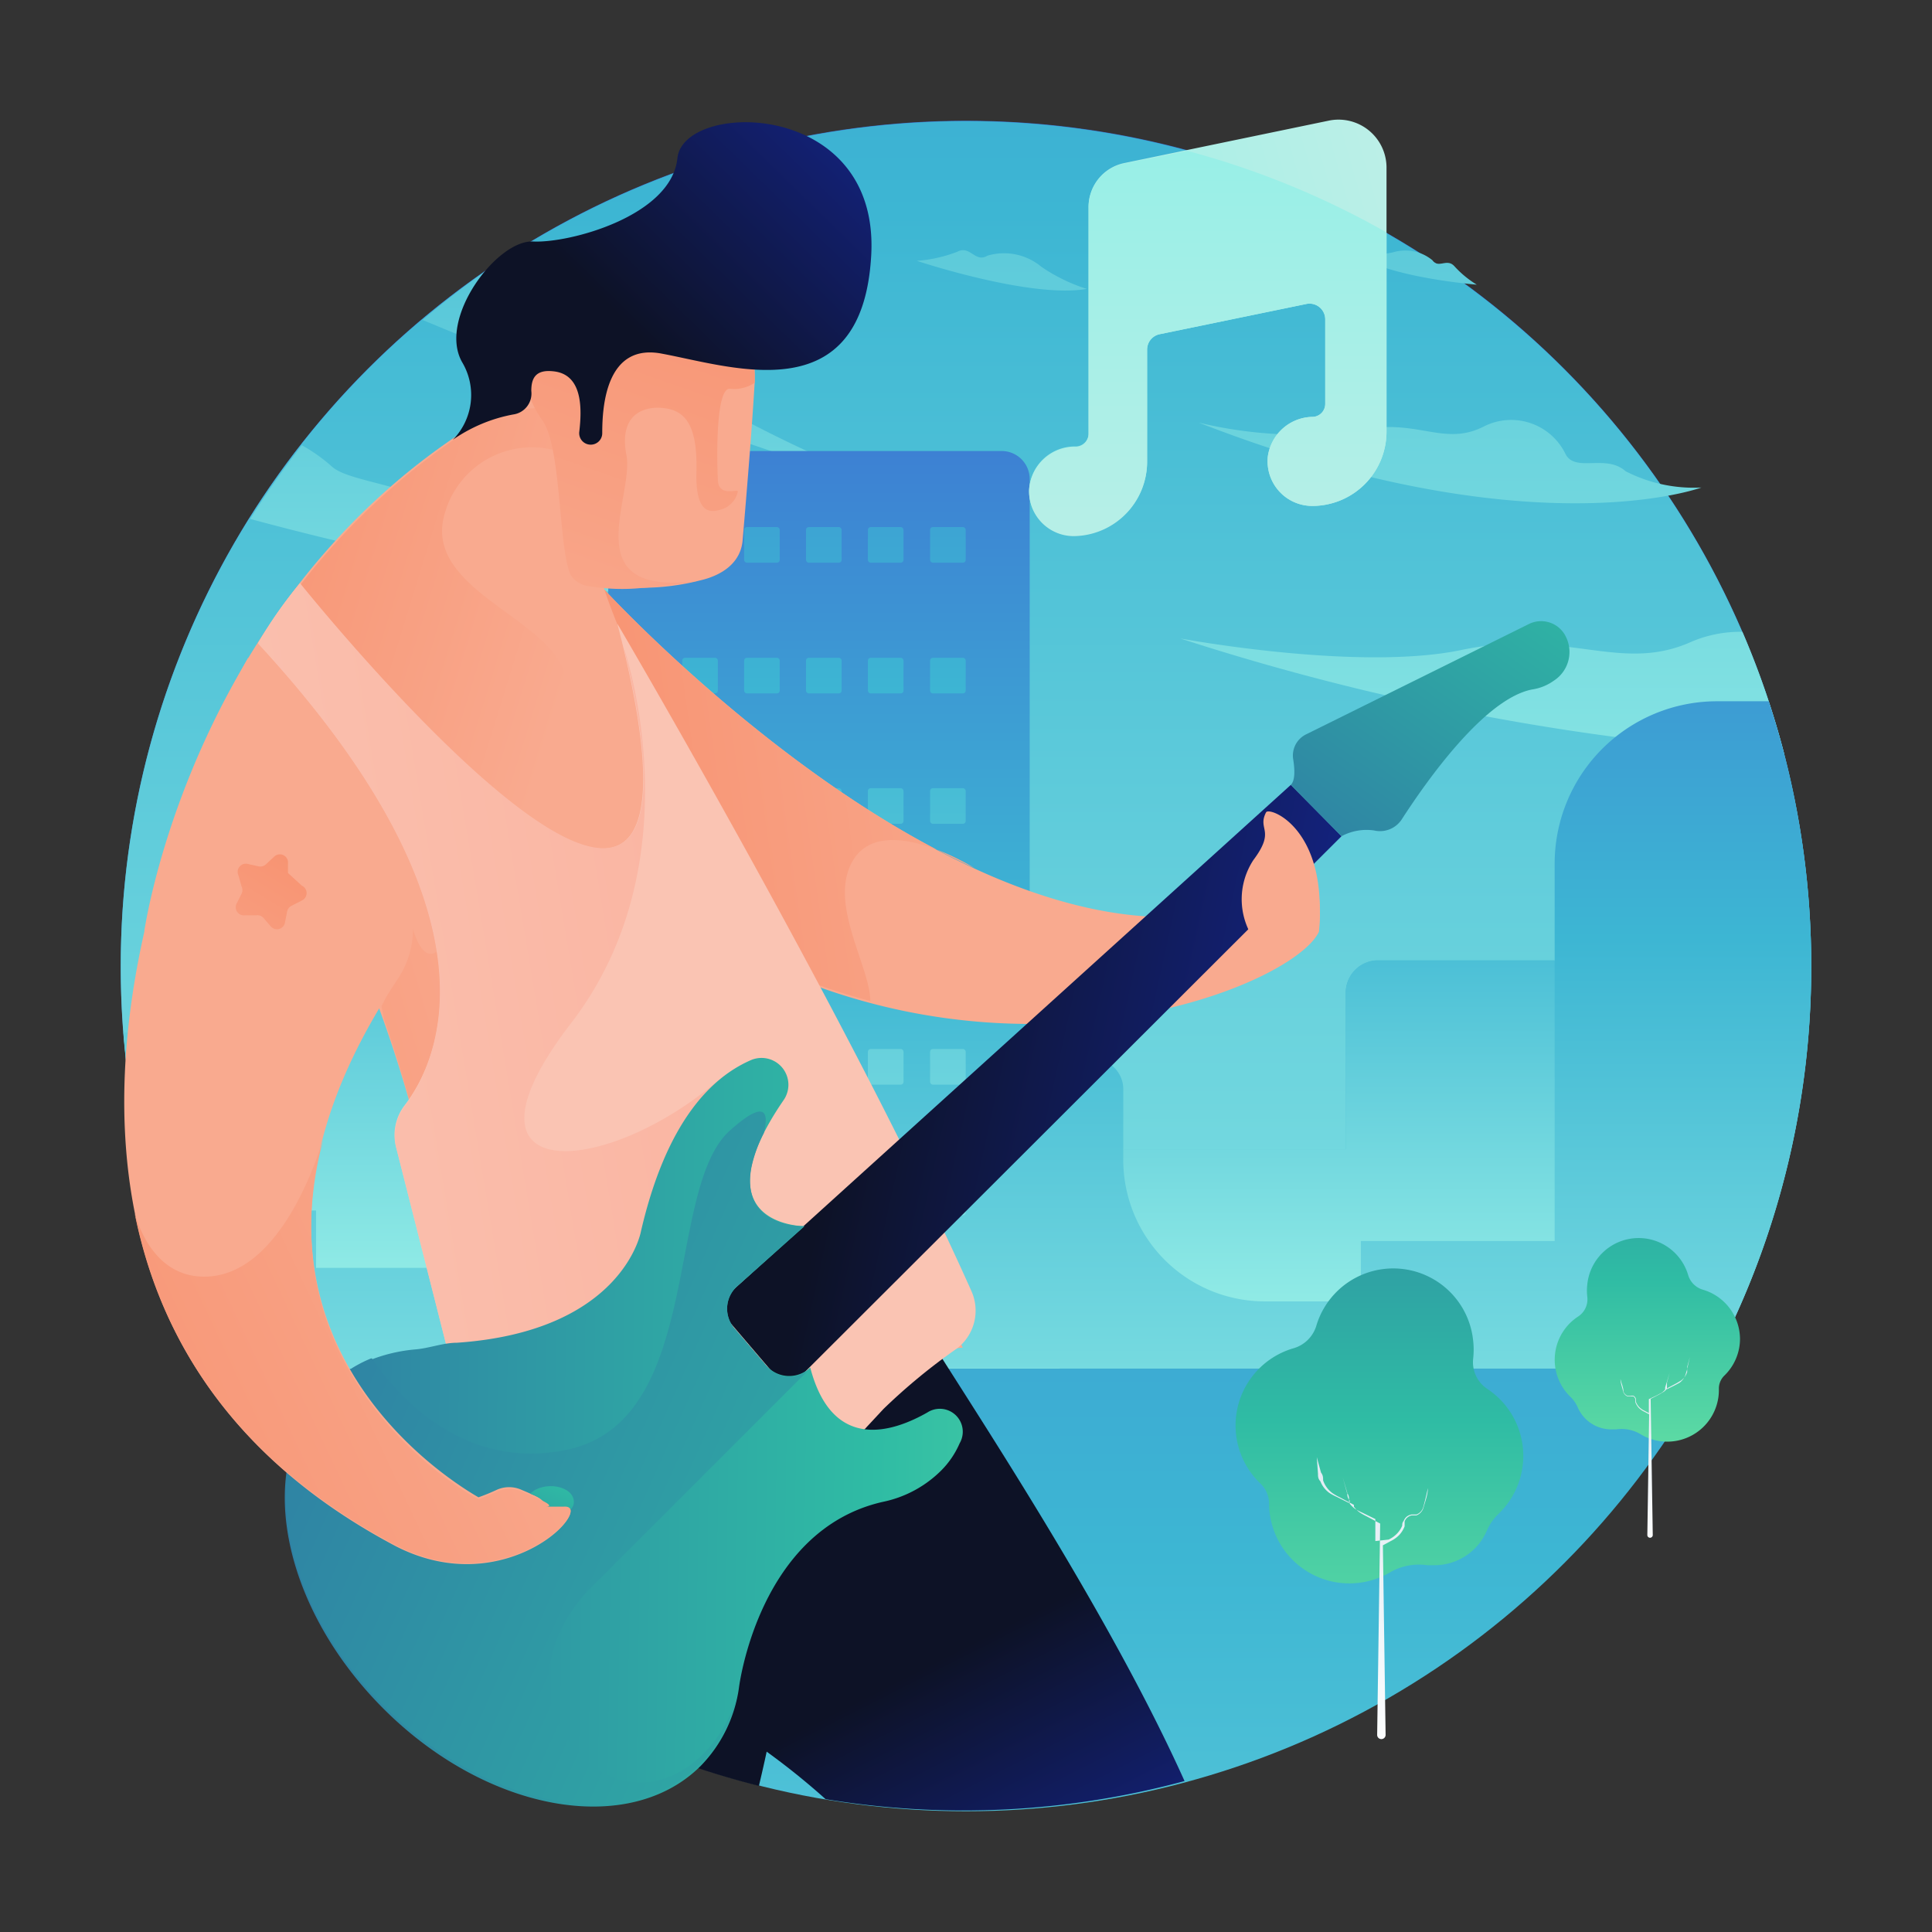 <svg xmlns="http://www.w3.org/2000/svg" xmlns:xlink="http://www.w3.org/1999/xlink" viewBox="0 0 64 64"><rect x="0" y="0" width="64" height="64" fill="#333333" stroke="none"/><defs><style>.cls-1{isolation:isolate;}.cls-2{fill:url(#linear-gradient);}.cls-3{fill:url(#linear-gradient-2);}.cls-4{fill:url(#linear-gradient-3);}.cls-5{fill:url(#linear-gradient-4);}.cls-6{fill:url(#linear-gradient-5);}.cls-7{fill:url(#linear-gradient-6);}.cls-8{fill:url(#linear-gradient-7);}.cls-9{fill:url(#linear-gradient-8);}.cls-10{fill:url(#linear-gradient-9);}.cls-11{fill:url(#linear-gradient-10);}.cls-12{fill:url(#linear-gradient-11);}.cls-13{fill:url(#linear-gradient-12);}.cls-14{fill:url(#linear-gradient-13);}.cls-15{fill:url(#linear-gradient-14);}.cls-16{fill:url(#linear-gradient-15);}.cls-17{fill:url(#linear-gradient-16);}.cls-18{fill:url(#linear-gradient-67);}.cls-19,.cls-28{opacity:0.49;}.cls-19{mix-blend-mode:color-burn;fill:url(#linear-gradient-68);}.cls-20{fill:url(#linear-gradient-69);}.cls-21{fill:url(#linear-gradient-70);}.cls-22{fill:url(#linear-gradient-71);}.cls-23{fill:url(#linear-gradient-72);}.cls-24{fill:url(#linear-gradient-73);}.cls-25{fill:#f9aa8f;}.cls-26{fill:url(#linear-gradient-74);}.cls-27{fill:url(#linear-gradient-75);}.cls-29{fill:url(#linear-gradient-76);}.cls-30{fill:url(#linear-gradient-77);}.cls-31{fill:#fac4b3;}.cls-32{fill:url(#linear-gradient-78);}.cls-33{fill:url(#linear-gradient-79);}.cls-34{fill:url(#linear-gradient-80);}.cls-35{fill:url(#linear-gradient-81);}.cls-36{fill:url(#linear-gradient-82);}.cls-37{fill:url(#linear-gradient-83);}.cls-38{fill:url(#linear-gradient-84);}.cls-39{fill:url(#linear-gradient-85);}.cls-40{fill:url(#linear-gradient-86);}.cls-41{fill:url(#linear-gradient-87);}.cls-42{fill:url(#linear-gradient-88);}.cls-43{fill:url(#linear-gradient-89);}</style><linearGradient id="linear-gradient" x1="32" y1="97.25" x2="32" y2="9.14" gradientUnits="userSpaceOnUse"><stop offset="0.02" stop-color="#97efe7"/><stop offset="0.52" stop-color="#3db6d3"/><stop offset="1" stop-color="#3d6fd3"/></linearGradient><linearGradient id="linear-gradient-2" x1="32" y1="61.83" x2="32" y2="-43.55" xlink:href="#linear-gradient"/><linearGradient id="linear-gradient-3" x1="22.71" y1="29.11" x2="22.71" y2="-23.81" xlink:href="#linear-gradient"/><linearGradient id="linear-gradient-4" x1="15.49" y1="29.95" x2="15.49" y2="-22.06" xlink:href="#linear-gradient"/><linearGradient id="linear-gradient-5" x1="49.1" y1="34.85" x2="49.1" y2="-42.43" xlink:href="#linear-gradient"/><linearGradient id="linear-gradient-6" x1="424.28" y1="35.09" x2="424.28" y2="-43.58" gradientTransform="translate(-376.22)" xlink:href="#linear-gradient"/><linearGradient id="linear-gradient-7" x1="409.38" y1="35.09" x2="409.38" y2="-43.58" gradientTransform="translate(-376.22)" xlink:href="#linear-gradient"/><linearGradient id="linear-gradient-8" x1="407.26" y1="35.09" x2="407.26" y2="-43.58" gradientTransform="translate(-376.22)" xlink:href="#linear-gradient"/><linearGradient id="linear-gradient-9" x1="423.13" y1="35.09" x2="423.13" y2="-43.58" gradientTransform="translate(-376.22)" xlink:href="#linear-gradient"/><linearGradient id="linear-gradient-10" x1="19.59" y1="44.15" x2="19.59" y2="12.12" xlink:href="#linear-gradient"/><linearGradient id="linear-gradient-11" x1="32.6" y1="54.55" x2="32.6" y2="9.48" xlink:href="#linear-gradient"/><linearGradient id="linear-gradient-12" x1="399.41" y1="48.78" x2="399.41" y2="-0.28" gradientTransform="translate(-376.22)" xlink:href="#linear-gradient"/><linearGradient id="linear-gradient-13" x1="401.46" y1="48.78" x2="401.46" y2="-0.28" gradientTransform="translate(-376.22)" xlink:href="#linear-gradient"/><linearGradient id="linear-gradient-14" x1="403.51" y1="48.78" x2="403.51" y2="-0.28" gradientTransform="translate(-376.22)" xlink:href="#linear-gradient"/><linearGradient id="linear-gradient-15" x1="405.56" y1="48.78" x2="405.56" y2="-0.28" gradientTransform="translate(-376.22)" xlink:href="#linear-gradient"/><linearGradient id="linear-gradient-16" x1="407.62" y1="48.78" x2="407.62" y2="-0.28" gradientTransform="translate(-376.22)" xlink:href="#linear-gradient"/><linearGradient id="linear-gradient-67" x1="420.57" y1="44.87" x2="420.57" y2="14.91" gradientTransform="translate(-376.22)" xlink:href="#linear-gradient"/><linearGradient id="linear-gradient-68" x1="387.51" y1="25.69" x2="387.51" y2="25.13" gradientTransform="translate(-376.22)" xlink:href="#linear-gradient"/><linearGradient id="linear-gradient-69" x1="421.91" y1="60.07" x2="421.91" y2="35.06" gradientTransform="translate(-376.22)" gradientUnits="userSpaceOnUse"><stop offset="0" stop-color="#7ff1a4"/><stop offset="0.52" stop-color="#2fbca4"/><stop offset="1" stop-color="#2f7da4"/></linearGradient><linearGradient id="linear-gradient-70" x1="-13844.26" y1="58.66" x2="-13844.26" y2="38.66" gradientTransform="matrix(-1, 0, 0, 1, -13798.87, 0)" gradientUnits="userSpaceOnUse"><stop offset="0" stop-color="#fff"/><stop offset="0.84" stop-color="#cddfec"/></linearGradient><linearGradient id="linear-gradient-71" x1="16536.01" y1="51.96" x2="16536.01" y2="33.46" gradientTransform="translate(-16481.43)" xlink:href="#linear-gradient-69"/><linearGradient id="linear-gradient-72" x1="16536.2" y1="51.72" x2="16536.2" y2="38.86" gradientTransform="translate(-16481.43)" xlink:href="#linear-gradient-70"/><linearGradient id="linear-gradient-73" x1="37.7" y1="69.26" x2="25.45" y2="45.1" gradientUnits="userSpaceOnUse"><stop offset="0" stop-color="#182ebd"/><stop offset="0.58" stop-color="#0d1226"/></linearGradient><linearGradient id="linear-gradient-74" x1="35" y1="24.85" x2="16.12" y2="27.54" gradientUnits="userSpaceOnUse"><stop offset="0" stop-color="#f9aa8f"/><stop offset="1" stop-color="#f78e6b"/></linearGradient><linearGradient id="linear-gradient-75" x1="19.15" y1="21.55" x2="4.46" y2="17.01" xlink:href="#linear-gradient-74"/><linearGradient id="linear-gradient-76" x1="18.61" y1="33.26" x2="9.9" y2="35.82" xlink:href="#linear-gradient-74"/><linearGradient id="linear-gradient-77" x1="15.04" y1="51.98" x2="26.23" y2="51.98" xlink:href="#linear-gradient-73"/><linearGradient id="linear-gradient-78" x1="3.69" y1="34.33" x2="22.19" y2="31.26" gradientUnits="userSpaceOnUse"><stop offset="0" stop-color="#fac4b3"/><stop offset="1" stop-color="#fab6a3"/></linearGradient><linearGradient id="linear-gradient-79" x1="52.72" y1="39.93" x2="10.72" y2="30.68" xlink:href="#linear-gradient-73"/><linearGradient id="linear-gradient-80" x1="60.34" y1="4.88" x2="43.21" y2="29.38" gradientTransform="matrix(1, 0, 0, 1, 0, 0)" xlink:href="#linear-gradient-69"/><linearGradient id="linear-gradient-81" x1="50.94" y1="47.82" x2="8.94" y2="47.19" gradientTransform="matrix(1, 0, 0, 1, 0, 0)" xlink:href="#linear-gradient-69"/><linearGradient id="linear-gradient-82" x1="67.53" y1="68.94" x2="8.66" y2="42.44" gradientTransform="matrix(1, 0, 0, 1, 0, 0)" xlink:href="#linear-gradient-69"/><linearGradient id="linear-gradient-83" x1="20.8" y1="44.6" x2="16.61" y2="53.04" gradientTransform="matrix(1, 0, 0, 1, 0, 0)" xlink:href="#linear-gradient-69"/><linearGradient id="linear-gradient-84" x1="17.65" y1="22.74" x2="24.18" y2="4.02" xlink:href="#linear-gradient-74"/><linearGradient id="linear-gradient-85" x1="125.44" y1="458.84" x2="127.2" y2="449.51" gradientTransform="translate(51.22 -438.72) rotate(20.79)" xlink:href="#linear-gradient-74"/><linearGradient id="linear-gradient-86" x1="33.15" y1="-1.37" x2="12.32" y2="19.97" xlink:href="#linear-gradient-73"/><linearGradient id="linear-gradient-87" x1="19.34" y1="41.8" x2="-1.63" y2="51.68" xlink:href="#linear-gradient-74"/><linearGradient id="linear-gradient-88" x1="56.49" y1="6.57" x2="9.33" y2="19.9" gradientUnits="userSpaceOnUse"><stop offset="0" stop-color="#d1efe7"/><stop offset="0.53" stop-color="#97efe7"/><stop offset="1" stop-color="#3ccbe3"/></linearGradient><linearGradient id="linear-gradient-89" x1="40" y1="28.66" x2="40" y2="-16.86" xlink:href="#linear-gradient-88"/></defs><title>electric guitar</title><g class="cls-1"><g id="Layer_1" data-name="Layer 1"><circle class="cls-2" cx="32" cy="32" r="28"/><path class="cls-3" d="M4,32A27.87,27.87,0,0,0,7.37,45.33H56.63A28,28,0,1,0,4,32Z"/><path class="cls-4" d="M31.46,16.82C24.82,14.6,19.25,11,17.64,8.68a4.34,4.34,0,0,0-.38-.48A28.08,28.08,0,0,0,14,10.6,177.1,177.1,0,0,0,31.46,16.82Z"/><path class="cls-5" d="M22.73,19.91c-3.55-.49-6.68-1.77-7.71-2.8S11.59,16,11,15.46a5.47,5.47,0,0,0-1-.71,28.05,28.05,0,0,0-1.71,2.44A93.24,93.24,0,0,0,22.73,19.91Z"/><path class="cls-6" d="M57.72,20.93a4.1,4.1,0,0,0-1.76.36c-2.32,1-4.11-.48-7.54.24s-9.32-.38-9.32-.38a81.33,81.33,0,0,0,20,3.81A27.78,27.78,0,0,0,57.72,20.93Z"/><path class="cls-7" d="M39.71,14a14.37,14.37,0,0,0,5.2.28c2-.48,2.88.54,4.24-.15a2,2,0,0,1,2.7.89c.31.66,1.34,0,2,.59a4.94,4.94,0,0,0,2.51.54S50.66,18.26,39.71,14Z"/><path class="cls-8" d="M30.37,8.64S34.15,9.9,36,9.57a5.71,5.71,0,0,1-1.5-.73,1.93,1.93,0,0,0-1.79-.37c-.41.25-.57-.36-1-.13A4.58,4.58,0,0,1,30.37,8.64Z"/><path class="cls-9" d="M28.25,19.85s3.78,1.26,5.58.93a5.71,5.71,0,0,1-1.5-.73,1.93,1.93,0,0,0-1.79-.37c-.41.25-.57-.36-1-.13A4.58,4.58,0,0,1,28.25,19.85Z"/><path class="cls-10" d="M48.92,9.43s-2.9-.23-4-1a4.18,4.18,0,0,0,1.22-.07,1.41,1.41,0,0,1,1.31.26c.2.29.48-.08.73.2A3.35,3.35,0,0,0,48.92,9.43Z"/><path class="cls-11" d="M34.48,38.63H18v-7H15.84V27a3,3,0,0,0-6,0v7.2H4.09A27.83,27.83,0,0,0,7.37,45.33H35.1Z"/><path class="cls-12" d="M60,32a28,28,0,0,0-1.41-8.77H56.88a5.38,5.38,0,0,0-5.38,5.38v3.21H45.65a1.07,1.07,0,0,0-1.07,1.07v5.19H37.21v-2a1,1,0,0,0-1-1h-2.1V15.87a.93.93,0,0,0-.93-.93H21.08a.93.93,0,0,0-.93.93V42H10.47V40.1H5.2a27.83,27.83,0,0,0,2.18,5.23H56.63A27.87,27.87,0,0,0,60,32Z"/><rect class="cls-13" x="22.6" y="17.46" width="1.18" height="1.18" rx="0.09" ry="0.09"/><rect class="cls-14" x="24.65" y="17.46" width="1.18" height="1.18" rx="0.09" ry="0.09"/><rect class="cls-15" x="26.7" y="17.46" width="1.18" height="1.18" rx="0.09" ry="0.09"/><rect class="cls-16" x="28.75" y="17.46" width="1.18" height="1.18" rx="0.09" ry="0.09"/><rect class="cls-17" x="30.81" y="17.46" width="1.18" height="1.18" rx="0.09" ry="0.09"/><rect class="cls-13" x="22.6" y="19.63" width="1.18" height="1.18" rx="0.09" ry="0.09"/><rect class="cls-14" x="24.65" y="19.63" width="1.18" height="1.18" rx="0.09" ry="0.09"/><rect class="cls-15" x="26.7" y="19.63" width="1.18" height="1.18" rx="0.09" ry="0.09"/><rect class="cls-16" x="28.75" y="19.63" width="1.18" height="1.18" rx="0.09" ry="0.09"/><rect class="cls-17" x="30.81" y="19.63" width="1.18" height="1.18" rx="0.09" ry="0.09"/><rect class="cls-13" x="22.6" y="21.79" width="1.18" height="1.18" rx="0.09" ry="0.09"/><rect class="cls-14" x="24.65" y="21.79" width="1.18" height="1.18" rx="0.09" ry="0.09"/><rect class="cls-15" x="26.7" y="21.79" width="1.18" height="1.18" rx="0.09" ry="0.09"/><rect class="cls-16" x="28.75" y="21.79" width="1.18" height="1.18" rx="0.09" ry="0.09"/><rect class="cls-17" x="30.81" y="21.79" width="1.18" height="1.18" rx="0.09" ry="0.09"/><rect class="cls-13" x="22.6" y="23.95" width="1.18" height="1.18" rx="0.09" ry="0.09"/><rect class="cls-14" x="24.65" y="23.95" width="1.18" height="1.18" rx="0.09" ry="0.09"/><rect class="cls-15" x="26.7" y="23.95" width="1.18" height="1.18" rx="0.09" ry="0.09"/><rect class="cls-16" x="28.75" y="23.95" width="1.18" height="1.18" rx="0.09" ry="0.09"/><rect class="cls-17" x="30.81" y="23.95" width="1.18" height="1.18" rx="0.09" ry="0.09"/><rect class="cls-13" x="22.6" y="26.11" width="1.18" height="1.18" rx="0.09" ry="0.09"/><rect class="cls-14" x="24.65" y="26.11" width="1.18" height="1.18" rx="0.09" ry="0.09"/><rect class="cls-15" x="26.7" y="26.11" width="1.18" height="1.18" rx="0.09" ry="0.09"/><rect class="cls-16" x="28.75" y="26.11" width="1.18" height="1.18" rx="0.09" ry="0.09"/><rect class="cls-17" x="30.81" y="26.11" width="1.18" height="1.18" rx="0.09" ry="0.09"/><rect class="cls-13" x="22.6" y="28.27" width="1.18" height="1.18" rx="0.09" ry="0.09"/><rect class="cls-14" x="24.65" y="28.27" width="1.18" height="1.18" rx="0.09" ry="0.09"/><rect class="cls-15" x="26.7" y="28.27" width="1.18" height="1.18" rx="0.09" ry="0.09"/><rect class="cls-16" x="28.75" y="28.27" width="1.18" height="1.18" rx="0.09" ry="0.09"/><rect class="cls-17" x="30.81" y="28.27" width="1.18" height="1.18" rx="0.09" ry="0.09"/><rect class="cls-13" x="22.6" y="30.43" width="1.18" height="1.18" rx="0.09" ry="0.09"/><rect class="cls-14" x="24.65" y="30.43" width="1.18" height="1.18" rx="0.09" ry="0.09"/><rect class="cls-15" x="26.7" y="30.43" width="1.18" height="1.18" rx="0.09" ry="0.09"/><rect class="cls-16" x="28.75" y="30.43" width="1.18" height="1.18" rx="0.09" ry="0.09"/><rect class="cls-17" x="30.81" y="30.43" width="1.18" height="1.18" rx="0.09" ry="0.09"/><rect class="cls-13" x="22.6" y="32.59" width="1.18" height="1.18" rx="0.09" ry="0.09"/><rect class="cls-14" x="24.65" y="32.59" width="1.18" height="1.18" rx="0.09" ry="0.09"/><rect class="cls-15" x="26.7" y="32.59" width="1.18" height="1.18" rx="0.09" ry="0.09"/><rect class="cls-16" x="28.75" y="32.59" width="1.18" height="1.18" rx="0.09" ry="0.09"/><rect class="cls-17" x="30.81" y="32.59" width="1.18" height="1.18" rx="0.09" ry="0.09"/><rect class="cls-13" x="22.6" y="34.75" width="1.18" height="1.18" rx="0.09" ry="0.09"/><rect class="cls-14" x="24.65" y="34.75" width="1.18" height="1.18" rx="0.09" ry="0.09"/><rect class="cls-15" x="26.7" y="34.75" width="1.18" height="1.18" rx="0.09" ry="0.09"/><rect class="cls-16" x="28.75" y="34.75" width="1.18" height="1.18" rx="0.09" ry="0.09"/><rect class="cls-17" x="30.81" y="34.75" width="1.18" height="1.18" rx="0.09" ry="0.09"/><rect class="cls-13" x="22.6" y="36.92" width="1.18" height="1.18" rx="0.09" ry="0.09"/><rect class="cls-14" x="24.65" y="36.92" width="1.18" height="1.18" rx="0.09" ry="0.09"/><rect class="cls-15" x="26.7" y="36.92" width="1.18" height="1.18" rx="0.09" ry="0.09"/><rect class="cls-16" x="28.75" y="36.92" width="1.18" height="1.18" rx="0.09" ry="0.09"/><rect class="cls-17" x="30.81" y="36.92" width="1.18" height="1.18" rx="0.09" ry="0.09"/><rect class="cls-13" x="22.6" y="39.08" width="1.18" height="1.18" rx="0.09" ry="0.09"/><rect class="cls-14" x="24.65" y="39.08" width="1.18" height="1.18" rx="0.09" ry="0.09"/><rect class="cls-15" x="26.7" y="39.08" width="1.18" height="1.18" rx="0.09" ry="0.09"/><rect class="cls-16" x="28.75" y="39.08" width="1.18" height="1.18" rx="0.09" ry="0.09"/><rect class="cls-17" x="30.81" y="39.08" width="1.18" height="1.18" rx="0.09" ry="0.09"/><path class="cls-18" d="M45.65,31.81a1.07,1.07,0,0,0-1.07,1.07v5.19H37.21v.27a4.69,4.69,0,0,0,4.69,4.77h3.18v-2H51.5V31.81Z"/><path class="cls-19" d="M11,25.39c-.07,0,.05.12.19.21h0l.11,0a.39.39,0,0,0,.2-.12A1.58,1.58,0,0,0,11,25.39Z"/><path class="cls-20" d="M40.93,47.21a2.66,2.66,0,0,1,1.93-2.55,1.11,1.11,0,0,0,.75-.76,2.66,2.66,0,0,1,5.19.51,2.69,2.69,0,0,1,0,.6,1.06,1.06,0,0,0,.47,1,2.66,2.66,0,0,1,.39,4.12,1.72,1.72,0,0,0-.4.56,1.89,1.89,0,0,1-1.74,1.16l-.24,0a1.9,1.9,0,0,0-1.24.24,2.66,2.66,0,0,1-4-2.27v0a.93.93,0,0,0-.28-.67A2.65,2.65,0,0,1,40.93,47.21Z"/><path class="cls-21" d="M43.66,48.82c0,.08,0,.17.08.25a.84.84,0,0,0,.32.4,2,2,0,0,0,.23.12l.4.2,0-.08c0-.09,0-.17-.07-.26l-.14-.51.15.51c0,.08,0,.17.08.25l0,.11,0,0h0a0,0,0,0,1,0,0h0l0,0a.83.83,0,0,0,.19.18,2,2,0,0,0,.23.12l.43.21,0-2.4,0,3.13L46,51a.91.91,0,0,0,.27-.19.82.82,0,0,0,.18-.27c0-.05,0-.1.05-.16a.34.34,0,0,1,.1-.14.36.36,0,0,1,.16-.07l.16,0a.37.37,0,0,0,.22-.22c.06-.21.11-.43.16-.65,0,.22-.09.44-.15.66a.39.39,0,0,1-.23.24l-.16,0a.33.33,0,0,0-.14.07.31.31,0,0,0-.09.13s0,.11,0,.16a.87.87,0,0,1-.18.29,1,1,0,0,1-.28.2l-.26.14.09,6.28h0a.14.14,0,0,1-.28,0l.1-7-.45-.24a2.08,2.08,0,0,1-.23-.13.87.87,0,0,1-.19-.19l0-.06h0l-.47-.25a2.08,2.08,0,0,1-.23-.13.87.87,0,0,1-.32-.43c0-.09,0-.17-.07-.26l-.14-.51Z"/><path class="cls-22" d="M57.64,44.36a1.71,1.71,0,0,0-1.24-1.64.72.72,0,0,1-.48-.49,1.71,1.71,0,0,0-3.34.33,1.73,1.73,0,0,0,0,.39.68.68,0,0,1-.3.66A1.71,1.71,0,0,0,52,46.25a1.11,1.11,0,0,1,.26.36,1.21,1.21,0,0,0,1.12.74h.16a1.22,1.22,0,0,1,.79.15A1.71,1.71,0,0,0,56.94,46v0a.6.6,0,0,1,.18-.43A1.7,1.7,0,0,0,57.64,44.36Z"/><path class="cls-23" d="M55.88,45.39l-.05.16a.54.54,0,0,1-.2.26l-.15.08-.26.13,0-.05,0-.17.09-.33-.1.33-.05.16,0,.07h0a0,0,0,0,0,0,0h0l0,0a.53.53,0,0,1-.12.11l-.15.08-.27.13,0-1.54,0,2-.15-.08a.58.58,0,0,1-.17-.12.53.53,0,0,1-.11-.18s0-.07,0-.1a.22.22,0,0,0-.07-.09.23.23,0,0,0-.1,0l-.1,0a.24.24,0,0,1-.14-.14c0-.14-.07-.28-.1-.42,0,.14.06.28.09.42a.25.25,0,0,0,.15.16l.1,0,.09,0a.2.2,0,0,1,.06.08s0,.07,0,.1a.56.56,0,0,0,.11.19.62.62,0,0,0,.18.13l.17.09-.06,4h0a.09.09,0,1,0,.18,0l-.07-4.51.29-.15.15-.09a.56.56,0,0,0,.12-.12l0,0h0l.3-.16.15-.09a.56.56,0,0,0,.2-.28l0-.17.09-.33Z"/><path class="cls-24" d="M30.63,44.08h-.43l-4.3,1.46a37.13,37.13,0,0,1-.75,12.31,23.89,23.89,0,0,1,2.2,1.75A28,28,0,0,0,39.24,59C36.67,53.29,32.18,46.58,30.63,44.08Z"/><path id="_Path_" data-name="&lt;Path&gt;" class="cls-25" d="M20,19.51S34.19,35,43.56,29a5,5,0,0,1,.13,1.87c-1.06,2.2-14.22,7.11-25-3.63Z"/><path class="cls-26" d="M20,19.51l-.31,1.85,2.57,8.8a21.33,21.33,0,0,0,6.57,3c0-1.14-1.43-3.28-.56-4.68,1-1.61,4,.27,4,.27h0C25.74,25.78,20,19.51,20,19.51Z"/><path class="cls-25" d="M20.45,20.68h0A19.81,19.81,0,0,1,19,14.18l-2.52-.58C6.4,19.37,4.78,30.85,4.78,30.85l4.49-2L13,30.43q.07.77.2,1.57l-1.28-.25a45.37,45.37,0,0,1,3.3,14.49L17.74,46l8.15-.78,6-.58C25.77,30.87,20.66,21.07,20.45,20.68Z"/><path class="cls-25" d="M25,12.37c0,.09,0,.2,0,.3-.06,1-.17,2.56-.4,5.23-.06.71-.63,1.15-1.42,1.33h0v0h0a7.72,7.72,0,0,1-1.9.24c-.57,0-1.16,0-1.7-.06a21.65,21.65,0,0,1-2.3-.31l-.66-7.88H25S25,11.43,25,12.37Z"/><path class="cls-27" d="M19.63,28.08c-2-1.17-1.29-2.83-.9-5.14s-4.81-3.17-4-5.92a3,3,0,0,1,3.63-2.11V13.47l-1.8.14a22.47,22.47,0,0,0-6.74,5.94l3.8,5.7,5.35,4.06S21.63,29.24,19.63,28.08Z"/><g class="cls-28"><path class="cls-29" d="M14.48,31.51c-.42.33-.71-.36-.84-.88a11.49,11.49,0,0,1-1,2.7l.07.39a45.36,45.36,0,0,1,1.41,4.93l1.69-.48,1.57-2.08S15.2,30.94,14.48,31.51Z"/></g><path class="cls-30" d="M17.74,45.57l-2.53.24A47.06,47.06,0,0,1,15,54.27a27.88,27.88,0,0,0,10.14,4.89c.13-.55.26-1.12.37-1.69a40.11,40.11,0,0,0,.34-12.67Z"/><path id="_Path_2" data-name="&lt;Path&gt;" class="cls-31" d="M9.93,19.33S25,38.17,20.45,20.66c0,0,7.72,13.12,11.73,22.11a1.58,1.58,0,0,1-.48,1.9,19.73,19.73,0,0,0-2.43,2l-1.34,1.44L15.21,46.24,13.12,38a1.61,1.61,0,0,1,.28-1.38c1.17-1.52,3.42-6.35-4.85-15.32A14,14,0,0,1,9.93,19.33Z"/><path class="cls-32" d="M23.67,35.89c-3.74,3.13-8.93,3.43-4.75-2s1.74-12.45,1.74-12.45h0c3.9,16.13-10.72-2.12-10.72-2.12a14,14,0,0,0-1.39,2c8.24,8.93,6,13.76,4.87,15.31a1.64,1.64,0,0,0-.29,1.4l2.09,8.24,1.65-.13,6-3.71S27.4,32.76,23.67,35.89Z"/><path id="_Path_3" data-name="&lt;Path&gt;" class="cls-33" d="M44.44,27.7,42.76,26,24.14,42.86a.61.61,0,0,0-.05.84l1.58,1.85a.61.61,0,0,0,.89,0Z"/><path id="_Path_4" data-name="&lt;Path&gt;" class="cls-34" d="M44.44,27.7a1.76,1.76,0,0,1,1.08-.19.86.86,0,0,0,.91-.36c.82-1.27,2.74-4,4.32-4.31a1.64,1.64,0,0,0,.72-.29,1.13,1.13,0,0,0,.41-1.44.91.91,0,0,0-1.23-.44l-7.39,3.66a.78.78,0,0,0-.42.83c.05.32.07.69-.08.84Z"/><path id="_Path_5" data-name="&lt;Path&gt;" class="cls-25" d="M41.94,31.57a2.37,2.37,0,0,1-.42-3.08c.75-1,.12-1,.42-1.58.11-.2,2.08.54,1.74,3.94A7,7,0,0,1,41.94,31.57Z"/><path class="cls-35" d="M30.72,46.79c-1.16.66-3.15,1.31-3.88-1.49h0a1,1,0,0,1-1.45-.06L24.32,44a1,1,0,0,1,.09-1.38l2.24-2s-3.56,0-.69-4.18a.89.89,0,0,0-1.09-1.32c-1.28.56-2.79,2-3.64,5.68,0,0-.59,3.3-6.09,3.68-.46,0-.91.18-1.37.22a5.3,5.3,0,0,0-1.55.37h0a4.38,4.38,0,0,0-1.44,1c-2.38,2.37-1.52,7.08,1.91,10.52s8.14,4.28,10.52,1.91a4.62,4.62,0,0,0,1.27-2.6h0s.64-5.22,4.77-6.15a3.83,3.83,0,0,0,1.89-1,2.9,2.9,0,0,0,.65-.94A.76.76,0,0,0,30.72,46.79Z"/><path class="cls-36" d="M24.42,56.17a4.52,4.52,0,0,1-1.2,2.24c-2.38,2.38-7.08,1.52-10.52-1.91S8.45,48.37,10.82,46a4.32,4.32,0,0,1,1.47-1v0h-.07l.1,0c.75,1.1,3,3.82,6.57,3,4.43-1.06,3.13-8.64,5.3-10.56,1.2-1.07,1.28-.56,1.11.1a4.47,4.47,0,0,0-.41,1.14h0c-.37,2,1.75,1.94,1.75,1.94l-2.24,2A1,1,0,0,0,24.33,44l1.07,1.26a1,1,0,0,0,1.45.06l-7.37,7.37S16.9,55.22,19,57.86C20.91,60.23,23.67,58.74,24.42,56.17Z"/><path class="cls-25" d="M18.66,49.88h-.61c.43,0-.28-.32-.78-.53a1,1,0,0,0-.81,0,6.39,6.39,0,0,1-.61.25h0c-1.3-.75-9.94-6.27-2.66-17.19a3,3,0,0,0,0-3.29L8.22,21.79S-3.71,42.32,13.11,51.22C16.79,53.11,19.78,49.88,18.66,49.88Z"/><path id="_Path_6" data-name="&lt;Path&gt;" class="cls-37" d="M17.73,50.31s1.28,0,1.28-.55-1-.72-1.45-.28C17.56,49.48,18.56,49.79,17.73,50.31Z"/><path class="cls-38" d="M23.78,15.87c0,.64.7.29.66.42a.79.79,0,0,1-.56.59c-.26.07-.85.26-.81-1.24s-.34-2-1-2.11-1.59.13-1.32,1.54S19,19.79,23.13,19.24h0v0h0a19,19,0,0,1-1.9.24,6.48,6.48,0,0,1-1.7-.06.85.85,0,0,1-.62-.36c-.43-.89-.29-4.42-1-5.21a4.47,4.47,0,0,1-.7-2.6c0-.07,0-.11,0-.11l5.33-.89,1.73.19.5.26.08.55L25,12.38c0,.09,0,.19,0,.3a1.23,1.23,0,0,1-.81.2C23.69,12.8,23.75,15.37,23.78,15.87Z"/><path class="cls-39" d="M10,29.34a.27.27,0,0,1,0,.49L9.67,30a.27.27,0,0,0-.16.2l-.07.36a.27.27,0,0,1-.47.13l-.24-.28a.27.27,0,0,0-.24-.09l-.37,0a.27.27,0,0,1-.27-.41L8,29.61a.27.27,0,0,0,0-.25L7.9,29a.27.27,0,0,1,.31-.38l.36.08a.27.27,0,0,0,.24-.07l.27-.25a.27.27,0,0,1,.46.17l0,.37"/><path class="cls-40" d="M15,14.57a5.1,5.1,0,0,1,2-.84.7.7,0,0,0,.6-.78c0-.38.11-.72.73-.65,1,.1.94,1.3.86,2a.38.38,0,0,0,.38.43h0a.38.38,0,0,0,.38-.39c0-.89.13-3,2-2.62,2.35.44,6.62,1.92,6.91-3.26s-6.22-5.14-6.42-3.22S18.86,8.06,17.66,8s-3.17,2.56-2.35,4A2.12,2.12,0,0,1,15,14.57Z"/><path class="cls-41" d="M13.11,51.19c-5.38-2.84-7.82-6.86-8.65-11,.32,1.06,1,2.07,2.25,2.1,2.62.06,3.86-4.16,4-4.55-2,7.44,4.08,11.37,5.15,11.93h0l.61-.26a1,1,0,0,1,.81,0c.5.21,1.21.5.78.5h.61C19.78,49.82,16.79,53.09,13.11,51.19Z"/><path class="cls-42" d="M44,4,37.25,5.4a1.48,1.48,0,0,0-1.19,1.45v7.51a.43.43,0,0,1-.43.43h0a1.52,1.52,0,0,0-1.54,1.43,1.48,1.48,0,0,0,1.48,1.52h0A2.46,2.46,0,0,0,38,15.29V11.58a.52.52,0,0,1,.42-.51l4.85-1a.52.52,0,0,1,.63.51v2.8a.43.43,0,0,1-.43.43h0A1.52,1.52,0,0,0,42,15.11a1.48,1.48,0,0,0,1.47,1.65h0a2.46,2.46,0,0,0,2.46-2.46V5.59A1.59,1.59,0,0,0,44,4Z"/><path class="cls-43" d="M39.34,5l-2.09.42a1.48,1.48,0,0,0-1.19,1.45v7.51a.43.43,0,0,1-.43.43,1.52,1.52,0,0,0-1.54,1.43,1.48,1.48,0,0,0,1.48,1.52A2.46,2.46,0,0,0,38,15.29V11.58a.52.52,0,0,1,.42-.51l4.85-1a.52.52,0,0,1,.63.51v2.8a.43.43,0,0,1-.43.43A1.52,1.52,0,0,0,42,15.11a1.48,1.48,0,0,0,1.47,1.65,2.46,2.46,0,0,0,2.46-2.46V7.7A27.82,27.82,0,0,0,39.34,5Z"/></g></g></svg>